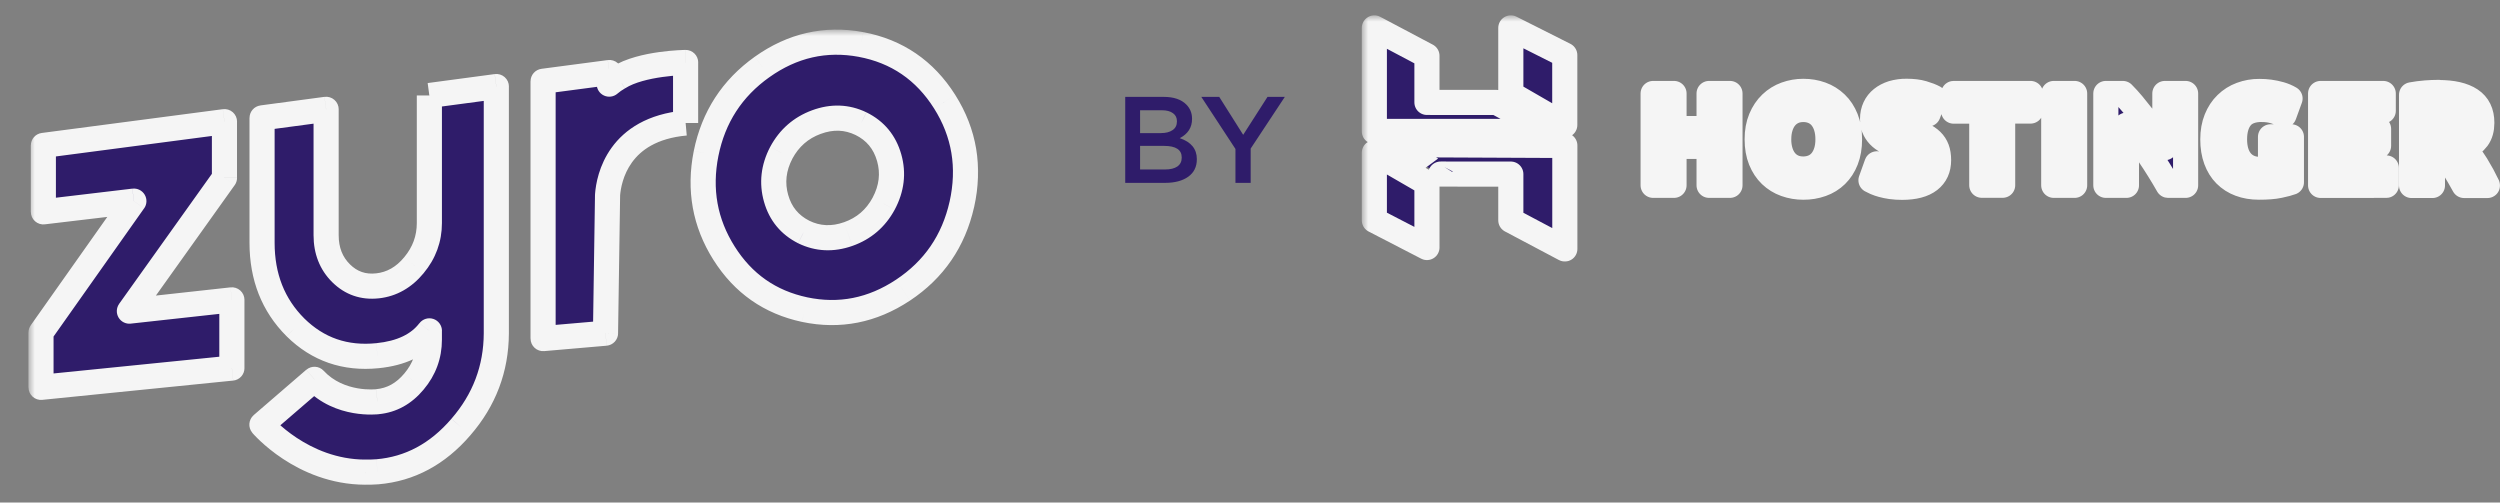 <svg fill="none" height="40" viewBox="0 0 199 40" width="199" xmlns="http://www.w3.org/2000/svg" xmlns:xlink="http://www.w3.org/1999/xlink"><rect x="0" y="0" width="199" height="40" fill="#808080" stroke="none"/><mask id="a" fill="#000" height="37" maskUnits="userSpaceOnUse" width="76" x="2.266" y="2.359"><path d="m2.266 2.359h76v37h-76z" fill="#fff"/><path clip-rule="evenodd" d="m17.869 14.157-7.57 10.61 8.161-.898v5.431l-15.193 1.534v-4.364l7.39-10.461-7.203.856v-5.289l14.416-1.893zm49.651 4.476c1.246-.439 2.187-1.245 2.822-2.418.642-1.205.789-2.425.439-3.659-.353-1.246-1.103-2.15-2.247-2.711-1.122-.541-2.304-.582-3.544-.125-1.236.455-2.168 1.27-2.798 2.446-.623 1.195-.759 2.404-.411 3.632.345 1.217 1.078 2.107 2.2 2.673 1.119.545 2.298.6 3.538.163zm-6.848-13.304c2.406-1.71 5.029-2.311 7.865-1.787 2.861.538 5.087 2.058 6.663 4.555 1.57 2.488 2.025 5.215 1.367 8.169-.659 2.924-2.225 5.199-4.683 6.83-2.446 1.621-5.054 2.134-7.829 1.552-2.764-.588-4.899-2.085-6.418-4.492-1.526-2.417-2.003-5.059-1.429-7.94.584-2.888 2.067-5.185 4.462-6.887zm-26.49 2.274v10.152c0 1.252-.408 2.369-1.223 3.349-.802.976-1.771 1.526-2.906 1.651-1.131.124-2.095-.21-2.894-1-.797-.788-1.195-1.799-1.195-3.034v-10.018l-5.098.682v9.935c0 2.724.883 4.967 2.658 6.739 1.785 1.76 3.959 2.515 6.53 2.256 1.891-.191 3.269-.849 4.13-1.978v.702c0 1.252-.408 2.362-1.223 3.33-.802.964-1.771 1.499-2.906 1.606 0 0-3.008.379-5.019-1.781l-3.165 2.729-1.02.88s3.194 3.765 8.229 3.78l.003-.006c.319.007.642.003.971-.025 2.571-.22 4.787-1.404 6.641-3.563 1.865-2.148 2.808-4.638 2.819-7.46v-19.64zm20.398 2.188v-4.817s-3.504.037-5.335 1.202h0c-.266.149-.516.324-.747.522l.014-.924-5.278.696v20.483l4.969-.43.164-11.029c.101-1.289.85-5.22 6.213-5.703z" fill="#000" fill-rule="evenodd"/></mask><mask id="b" fill="#000" height="20" maskUnits="userSpaceOnUse" width="91" x="108.397" y="1.222"><path d="m108.397 1.222h91v20h-91z" fill="#fff"/><path clip-rule="evenodd" d="m136.043 7.441h1.663v7.31h-1.663v-3.102h-2.791v3.102h-1.663v-7.31h1.663v2.795h2.791zm5.543 3.65c-.005.328.04.655.133.97.089.289.217.536.384.743.166.206.371.368.612.48.242.112.512.17.832.17.305 0 .581-.064.825-.17.241-.109.453-.274.618-.48.166-.207.294-.455.383-.743.09-.288.133-.612.133-.972 0-.359-.044-.684-.133-.976-.078-.272-.208-.526-.383-.749-.165-.206-.377-.37-.618-.479-.26-.116-.541-.173-.826-.169-.313 0-.59.057-.831.174-.239.114-.448.279-.612.485-.167.208-.295.457-.384.749-.09.292-.133.613-.133.965zm5.636 0c0 .625-.095 1.176-.282 1.651-.186.475-.446.872-.772 1.192-.331.323-.729.569-1.167.723-.467.165-.959.247-1.454.242-.487.003-.97-.079-1.428-.242-.438-.156-.837-.402-1.172-.723-.334-.32-.596-.717-.788-1.192s-.288-1.025-.288-1.651.099-1.177.298-1.651c.199-.474.467-.874.805-1.197.334-.322.734-.57 1.172-.728.448-.163.922-.245 1.4-.243.512 0 .981.081 1.428.243.448.162.832.404 1.172.728.34.323.597.723.789 1.197.191.475.287 1.025.287 1.651zm4.179 2.405c.234 0 .428-.019.58-.058.153-.039.275-.091.368-.159.086-.059.153-.141.192-.237.035-.091.053-.193.053-.305 0-.239-.114-.445-.341-.597s-.618-.329-1.171-.512c-.246-.086-.488-.183-.725-.29-.236-.105-.454-.244-.65-.411-.194-.168-.353-.372-.469-.601-.128-.235-.181-.522-.181-.86s.064-.635.192-.912.309-.502.544-.691c.235-.189.512-.335.85-.444.367-.106.748-.158 1.13-.152.498 0 .927.053 1.289.159s.661.222.896.348l-.48 1.298c-.221-.111-.451-.205-.687-.279-.252-.081-.556-.122-.911-.122-.397 0-.684.055-.857.164-.172.109-.261.276-.261.502 0 .127.032.246.096.338.073.1.165.184.272.248.117.074.252.141.405.201l.505.191 1.002.417c.284.137.52.297.709.48.186.181.33.4.42.643.092.246.139.545.139.896 0 .682-.242 1.212-.725 1.587-.483.376-1.211.572-2.184.572-.296.002-.591-.018-.884-.058-.235-.033-.468-.081-.698-.143-.178-.048-.353-.107-.522-.179-.126-.054-.248-.114-.368-.18l.469-1.308c.22.127.491.227.815.322s.719.143 1.188.143zm10.231-6.055v1.397h-2.221v5.907h-1.662v-5.9h-2.239v-1.403zm1.846 7.31h1.663v-7.31h-1.663zm9.101 0c-.482-.846-.997-1.673-1.545-2.479-.545-.803-1.135-1.574-1.769-2.31v4.789h-1.64v-7.31h1.352c.272.273.532.558.778.854l.869 1.081.879 1.192.82 1.187v-4.314h1.651v7.31h-1.394zm7.483-6.044c-.768 0-1.334.213-1.678.638-.345.425-.516 1.008-.516 1.746 0 .358.042.684.127.976.086.292.213.543.384.754.171.212.39.38.64.491.256.116.554.174.895.174l.473-.011c.132-.006.247-.021.346-.042v-2.542h1.663v3.619c-.2.077-.518.159-.96.254-.441.095-.983.132-1.631.132-.553 0-1.056-.085-1.507-.254-.435-.159-.83-.411-1.156-.738-.32-.318-.566-.721-.74-1.192s-.261-1.016-.261-1.614c0-.612.096-1.153.287-1.625.192-.472.448-.87.789-1.197.335-.328.736-.581 1.177-.743.462-.171.951-.257 1.443-.254.564-.004 1.126.072 1.668.227.274.077.537.189.783.332l-.479 1.319c-.251-.129-.513-.233-.783-.311-.314-.091-.638-.135-.965-.132zm4.658 6.05v-7.316h4.986v1.382h-3.324v1.435h2.951v1.35h-2.951v1.761h3.569v1.382zm9.496-5.992-.325.011-.272.021v1.983h.469c.625 0 1.072-.076 1.343-.232.27-.155.405-.419.405-.791 0-.359-.137-.613-.41-.765-.272-.152-.676-.227-1.208-.227zm-.094-1.397c1.108 0 1.957.196 2.545.586.589.39.885.997.885 1.82 0 .513-.119.93-.357 1.25s-.581.571-1.028.754l.468.629.486.738.463.801.416.818h-1.859l-.411-.728c-.267-.471-.555-.93-.861-1.377-.133-.195-.276-.383-.428-.565h-.82v2.669h-1.662v-7.218c.362-.063.737-.119 1.124-.147.346-.026.692-.04 1.039-.042zm-84.725 3.092v-8.238l4.187 2.217v3.712l5.543.003 4.255 2.307zm10.864-2.989v-5.25l4.294 2.162v5.568zm0 9.914v-3.526l-5.586-.004c.005.025-4.326-2.343-4.326-2.343l14.211.066v8.238l-4.299-2.277zm-10.864.154v-5.383l4.187 2.422v5.124z" fill="#000" fill-rule="evenodd"/></mask><path clip-rule="evenodd" d="m17.869 14.157-7.57 10.61 8.161-.898v5.431l-15.193 1.534v-4.364l7.39-10.461-7.203.856v-5.289l14.416-1.893zm49.651 4.476c1.246-.439 2.187-1.245 2.822-2.418.642-1.205.789-2.425.439-3.659-.353-1.246-1.103-2.15-2.247-2.711-1.122-.541-2.304-.582-3.544-.125-1.236.455-2.168 1.27-2.798 2.446-.623 1.195-.759 2.404-.411 3.632.345 1.217 1.078 2.107 2.2 2.673 1.119.545 2.298.6 3.538.163zm-6.848-13.304c2.406-1.71 5.029-2.311 7.865-1.787 2.861.538 5.087 2.058 6.663 4.555 1.57 2.488 2.025 5.215 1.367 8.169-.659 2.924-2.225 5.199-4.683 6.83-2.446 1.621-5.054 2.134-7.829 1.552-2.764-.588-4.899-2.085-6.418-4.492-1.526-2.417-2.003-5.059-1.429-7.94.584-2.888 2.067-5.185 4.462-6.887zm-26.49 2.274v10.152c0 1.252-.408 2.369-1.223 3.349-.802.976-1.771 1.526-2.906 1.651-1.131.124-2.095-.21-2.894-1-.797-.788-1.195-1.799-1.195-3.034v-10.018l-5.098.682v9.935c0 2.724.883 4.967 2.658 6.739 1.785 1.76 3.959 2.515 6.53 2.256 1.891-.191 3.269-.849 4.13-1.978v.702c0 1.252-.408 2.362-1.223 3.33-.802.964-1.771 1.499-2.906 1.606 0 0-3.008.379-5.019-1.781l-3.165 2.729-1.02.88s3.194 3.765 8.229 3.78l.003-.006c.319.007.642.003.971-.025 2.571-.22 4.787-1.404 6.641-3.563 1.865-2.148 2.808-4.638 2.819-7.46v-19.64zm20.398 2.188v-4.817s-3.504.037-5.335 1.202h0c-.266.149-.516.324-.747.522l.014-.924-5.278.696v20.483l4.969-.43.164-11.029c.101-1.289.85-5.22 6.213-5.703z" fill="#2f1c6a" fill-rule="evenodd"/><path d="m17.869 14.157.814.581c.121-.17.186-.373.186-.581zm-7.57 10.61-.814-.581c-.229.321-.248.747-.049 1.087s.58.531.972.488zm8.161-.898h1c0-.284-.121-.555-.333-.745s-.494-.28-.777-.249zm0 5.431.101.995c.511-.052.899-.482.899-.995zm-15.193 1.534h-1c0 .283.12.552.329.742.21.19.49.282.771.253zm0-4.364-.817-.577c-.119.169-.183.37-.183.577zm7.39-10.461.817.577c.228-.323.245-.749.043-1.089s-.585-.528-.977-.481zm-7.203.856h-1c0 .286.122.558.336.748.214.19.498.279.782.245zm0-5.289-.13-.992c-.498.065-.87.489-.87.992zm14.416-1.893h1c0-.288-.124-.562-.341-.752-.216-.19-.504-.277-.79-.24zm52.473 6.531.879.476.003-.006zm.439-3.659-.962.273v0zm-2.247-2.711.441-.898-.007-.003zm-3.544-.125.345.938zm-2.798 2.446-.881-.473-.005.011zm-.411 3.632.962-.273zm2.2 2.673-.451.893c.004.002.009.004.013.006zm-3.309-13.141h-1c0 .374.209.717.541.889.333.172.733.143 1.038-.073zm7.865-1.787.185-.983-.003-.001zm6.663 4.555.846-.534-0-0zm1.367 8.169.976.22.001-.003zm-4.683 6.83.552.833 0-0zm-7.829 1.552-.208.978.003.001zm-6.418-4.492.846-.534zm-1.429-7.94-.98-.198-.001.003zm4.462-6.887h1c0-.374-.209-.717-.541-.889-.333-.172-.733-.143-1.038.074zm-27.714 15.775-.769-.639-.004.004zm-2.906 1.651.109.994h0zm-2.894-1 .703-.711zm-1.195-13.052h1c0-.288-.124-.563-.341-.753-.217-.19-.505-.277-.791-.239zm-5.098.682-.133-.991c-.497.066-.867.49-.867.991zm2.658 16.674-.707.708.004.004zm6.53 2.256-.1-.995zm4.13-1.978h1c0-.429-.274-.81-.68-.948s-.855 0-1.115.341zm-1.223 4.032-.765-.644-.004.005zm-2.906 1.606-.094-.996c-.01.001-.021.002-.031.003zm-5.019-1.781.732-.681c-.366-.393-.978-.427-1.385-.076zm-3.165 2.729-.653-.757h-0zm-1.02.88-.653-.757c-.416.359-.465.985-.109 1.404zm8.229 3.78-.003 1c.364.001.7-.196.877-.514zm.003-.006.021-1c-.371-.008-.715.19-.895.514zm.971-.025-.085-.996-0.0 0zm6.641-3.563-.755-.656-.004.004zm2.819-7.46 1 .004v-.004zm0-19.64h1c0-.288-.124-.563-.341-.753-.217-.19-.505-.277-.791-.239zm15.067-1.916h1c0-.267-.107-.523-.297-.711-.19-.188-.447-.292-.714-.289zm-5.335 1.202-.537-.844c-.375.239-.548.696-.423 1.123.124.427.515.721.96.721zm0 0 .49.871c.396-.223.592-.685.477-1.125-.115-.44-.513-.747-.967-.747zm-.747.522-1-.015c-.006.393.219.753.575.92s.777.11 1.075-.146zm.014-.924 1.0.015c.004-.291-.118-.569-.335-.762-.217-.193-.507-.282-.795-.244zm-5.278.696-.131-.991c-.497.066-.869.49-.869.991zm0 20.483h-1c0 .28.118.547.324.737s.483.283.762.259zm4.969-.43.086.996c.511-.044.906-.468.914-.981zm.164-11.029-.997-.078c-.002.021-.003.042-.003.063zm-31.312-1.918-7.57 10.61 1.628 1.162 7.57-10.61zm-6.647 12.185 8.161-.898-.219-1.988-8.161.898zm7.051-1.892v5.431h2v-5.431zm.899 4.436-15.193 1.534.201 1.99 15.193-1.534zm-14.093 2.529v-4.364h-2v4.364zm-.183-3.787 7.39-10.461-1.633-1.154-7.39 10.461zm6.455-12.031-7.203.856.236 1.986 7.203-.856zm-6.085 1.849v-5.289h-2v5.289zm-.87-4.297 14.416-1.893-.26-1.983-14.416 1.893zm13.286-2.885v4.472h2v-4.472zm50.983 9.892c1.482-.522 2.618-1.496 3.37-2.885l-1.759-.952c-.518.957-1.266 1.596-2.275 1.951zm3.373-2.891c.755-1.416.944-2.902.518-4.403l-1.924.546c.275.968.17 1.923-.359 2.916zm.518-4.403c-.43-1.514-1.366-2.647-2.768-3.336l-.882 1.795c.885.435 1.448 1.109 1.726 2.087zm-2.775-3.339c-1.383-.666-2.847-.706-4.323-.163l.691 1.877c1.004-.369 1.903-.327 2.764.088zm-4.323-.163c-1.469.541-2.59 1.524-3.334 2.911l1.762.945c.517-.964 1.26-1.611 2.262-1.98zm-3.34 2.922c-.734 1.408-.908 2.879-.486 4.367l1.924-.546c-.275-.968-.176-1.915.336-2.897zm-.486 4.367c.421 1.484 1.338 2.6 2.712 3.293l.901-1.786c-.871-.44-1.419-1.104-1.688-2.054zm2.724 3.3c1.373.668 2.83.728 4.308.207l-.664-1.886c-1.003.353-1.904.302-2.768-.119zm-2.292-13.225c2.193-1.559 4.543-2.092 7.104-1.619l.363-1.967c-3.111-.574-6.006.093-8.626 1.955zm7.101-1.619c2.584.486 4.572 1.84 6.002 4.106l1.691-1.068c-1.723-2.729-4.186-4.414-7.324-5.004zm6.002 4.106c1.424 2.257 1.839 4.713 1.237 7.419l1.952.434c.713-3.203.218-6.202-1.498-8.92zm1.237 7.416c-.604 2.676-2.019 4.73-4.26 6.216l1.105 1.667c2.675-1.774 4.39-4.27 5.105-7.443zm-4.26 6.216c-2.23 1.478-4.566 1.932-7.071 1.407l-.411 1.957c3.045.639 5.925.067 8.586-1.697zm-7.068 1.407c-2.497-.532-4.403-1.866-5.78-4.048l-1.691 1.067c1.661 2.633 4.025 4.292 7.055 4.937zm-5.78-4.048c-1.385-2.195-1.819-4.574-1.294-7.211l-1.962-.391c-.623 3.125-.102 6.029 1.564 8.669zm-1.294-7.208c.534-2.642 1.875-4.717 4.061-6.27l-1.159-1.63c-2.604 1.851-4.229 4.369-4.863 7.504zm2.482-7.085v0h2v-0zm-26.49 2.274v10.152h2v-10.152zm0 10.152c0 1.014-.324 1.905-.992 2.71l1.538 1.278c.961-1.156 1.454-2.498 1.454-3.988zm-.996 2.715c-.655.797-1.395 1.198-2.243 1.292l.219 1.988c1.422-.157 2.621-.855 3.57-2.01zm-2.243 1.291c-.835.092-1.5-.141-2.082-.717l-1.406 1.422c1.016 1.004 2.28 1.439 3.707 1.283zm-2.082-.717c-.587-.58-.898-1.325-.898-2.323h-2c0 1.472.484 2.749 1.492 3.746zm-.898-2.323v-10.018h-2v10.018zm-1.133-11.009-5.098.682.265 1.982 5.098-.682zm-5.966 1.673v9.935h2v-9.935zm0 9.935c0 2.963.971 5.47 2.952 7.447l1.413-1.415c-1.57-1.567-2.365-3.548-2.365-6.032zm2.956 7.452c2.003 1.975 4.474 2.826 7.332 2.538l-.201-1.99c-2.283.23-4.16-.428-5.728-1.973zm7.332 2.538c2.067-.208 3.745-.949 4.825-2.367l-1.591-1.212c-.64.84-1.721 1.416-3.434 1.589zm3.029-2.973v.702h2v-.702zm0 .702c0 1.013-.323 1.896-.988 2.686l1.53 1.288c.965-1.146 1.458-2.484 1.458-3.974zm-.992 2.691c-.651.782-1.387 1.17-2.232 1.25l.189 1.991c1.425-.135 2.628-.817 3.581-1.962zm-2.138 2.246c-.125-.992-.125-.992-.124-.992 0-0.0.001-0.0.001-0.0 0-0.0.001-0.0.001-0.0.001-0.0.001-0.0.002-0.0.001 0 .001 0-0.0 0-.002 0-.006.001-.012.001-.014.001-.037.004-.071.006-.067.005-.17.01-.303.011-.267.002-.645-.016-1.076-.091-.869-.152-1.894-.527-2.704-1.397l-1.464 1.363c1.201 1.29 2.686 1.805 3.823 2.004.572.1 1.072.123 1.432.121.181-.001.328-.008.434-.016.053-.004.096-.008.127-.011.016-.002.029-.003.039-.004.005-.001.009-.001.013-.002.002-0.0.003-0.0.005-.001.001-0.0.001-0.0.002-0.0 0 0 .001 0 .001-0.0 0 0 .001-0-.124-.992zm-5.672-2.538-3.165 2.73 1.306 1.514 3.165-2.729zm-3.165 2.73-1.02.88 1.306 1.514 1.02-.88zm-.367 1.637c-.763.647-.762.647-.762.647 0.0 0.0 0.0.001.001.001 0.0.001.001.001.001.002.001.001.002.003.004.004.003.003.007.008.011.013.009.01.021.024.036.041.03.034.073.081.129.14.11.117.27.279.475.471.411.384 1.011.892 1.78 1.4 1.534 1.013 3.78 2.053 6.551 2.061l.006-2c-2.264-.006-4.132-.857-5.454-1.73-.659-.435-1.172-.87-1.517-1.192-.172-.161-.302-.293-.386-.382-.042-.044-.072-.078-.091-.099-.009-.011-.016-.018-.019-.022-.002-.002-.003-.003-.003-.003-0-0-0 0 0.0 0.0 0.0 0.0 0.0 0.0.001.001 0.0 0.0 0.0 0.0 0.0.001 0.0 0.0.001.001-.762.647zm9.103 4.266.003-.006-1.748-.972-.003.006zm-.892.508c.34.007.701.004 1.078-.028l-.171-1.993c-.281.024-.566.028-.864.021zm1.078-.028c2.858-.244 5.308-1.571 7.315-3.908l-1.517-1.303c-1.702 1.981-3.684 3.023-5.968 3.218zm7.311-3.904c2.02-2.327 3.052-5.048 3.064-8.112l-2-.008c-.01 2.579-.864 4.839-2.574 6.809zm3.064-8.116v-19.64h-2v19.64zm-1.133-20.631-5.331.713.265 1.982 5.331-.713zm16.2 3.892v-4.817h-2v4.817zm-1-4.817c-.011-1-.011-1-.011-1-0.0 0-0.0 0-0.0 0-0 0-.001 0-.001 0-.001 0-.002 0-.003 0-.003 0-.006 0-.01 0-.009 0-.02 0-.035.001-.03.001-.072.002-.126.004-.108.004-.261.01-.45.021-.376.023-.898.066-1.483.148-1.128.158-2.644.48-3.752 1.184l1.073 1.688c.724-.46 1.875-.74 2.956-.891.52-.073.989-.112 1.327-.132.168-.01.303-.016.394-.019.046-.002.08-.002.103-.003.011-0.0.019-0.0.024-0.0.002-0.0.004-0.0.005-0.0 0-0.0.001-0.0.001-0s0 0-0 0c0 0-0 0-0 0s-0.0 0-.011-1zm-5.335 2.202h0v-2h-0zm-.49-1.871c-.322.181-.626.394-.907.634l1.301 1.519c.181-.155.378-.293.587-.41zm.744 1.408.014-.924-2-.029-.014.924zm-1.117-1.93-5.278.696.261 1.983 5.278-.696zm-6.147 1.687v20.483h2v-20.483zm1.086 21.479 4.969-.43-.173-1.993-4.969.43zm5.883-1.412.164-11.029-2-.03-.164 11.029zm.161-10.965c.043-.551.227-1.65.947-2.646.69-.955 1.947-1.922 4.359-2.139l-.179-1.992c-2.951.266-4.75 1.506-5.8 2.96-1.02 1.412-1.262 2.923-1.319 3.661z" fill="#f5f5f5" mask="url(#a)"/><path d="m89.568 14.556v-6.844h3.07c.789 0 1.385.202 1.789.606.306.306.46.684.46 1.134v.02c0 .678-.326 1.186-.978 1.525.906.306 1.359.861 1.359 1.662v.019c0 .6-.228 1.062-.684 1.389-.456.326-1.072.489-1.848.489zm4.116-4.889v-.02c0-.274-.104-.486-.313-.636-.209-.156-.505-.235-.89-.235h-1.731v1.819h1.643c.398 0 .711-.078.939-.235.235-.157.352-.388.352-.694zm.381 2.865c0-.613-.469-.919-1.408-.919h-1.907v1.877h1.995c.411 0 .733-.078.968-.235.235-.163.352-.398.352-.704zm4.277 2.024v-2.699l-2.718-4.146h1.427l1.907 3.021 1.936-3.021h1.379l-2.719 4.116v2.728z" fill="#2f1c6a"/><g clip-rule="evenodd" fill-rule="evenodd"><path d="m136.043 7.441h1.663v7.31h-1.663v-3.102h-2.791v3.102h-1.663v-7.31h1.663v2.795h2.791zm5.543 3.65c-.005.328.04.655.133.97.089.289.217.536.384.743.166.206.371.368.612.48.242.112.512.17.832.17.305 0 .581-.064.825-.17.241-.109.453-.274.618-.48.166-.207.294-.455.383-.743.09-.288.133-.612.133-.972 0-.359-.044-.684-.133-.976-.078-.272-.208-.526-.383-.749-.165-.206-.377-.37-.618-.479-.26-.116-.541-.173-.826-.169-.313 0-.59.057-.831.174-.239.114-.448.279-.612.485-.167.208-.295.457-.384.749-.09.292-.133.613-.133.965zm5.636 0c0 .625-.095 1.176-.282 1.651-.186.475-.446.872-.772 1.192-.331.323-.729.569-1.167.723-.467.165-.959.247-1.454.242-.487.003-.97-.079-1.428-.242-.438-.156-.837-.402-1.172-.723-.334-.32-.596-.717-.788-1.192s-.288-1.025-.288-1.651.099-1.177.298-1.651c.199-.474.467-.874.805-1.197.334-.322.734-.57 1.172-.728.448-.163.922-.245 1.4-.243.512 0 .981.081 1.428.243.448.162.832.404 1.172.728.34.323.597.723.789 1.197.191.475.287 1.025.287 1.651zm4.179 2.405c.234 0 .428-.019.58-.058.153-.039.275-.091.368-.159.086-.059.153-.141.192-.237.035-.091.053-.193.053-.305 0-.239-.114-.445-.341-.597s-.618-.329-1.171-.512c-.246-.086-.488-.183-.725-.29-.236-.105-.454-.244-.65-.411-.194-.168-.353-.372-.469-.601-.128-.235-.181-.522-.181-.86s.064-.635.192-.912.309-.502.544-.691c.235-.189.512-.335.85-.444.367-.106.748-.158 1.13-.152.498 0 .927.053 1.289.159s.661.222.896.348l-.48 1.298c-.221-.111-.451-.205-.687-.279-.252-.081-.556-.122-.911-.122-.397 0-.684.055-.857.164-.172.109-.261.276-.261.502 0 .127.032.246.096.338.073.1.165.184.272.248.117.074.252.141.405.201l.505.191 1.002.417c.284.137.52.297.709.48.186.181.33.4.42.643.092.246.139.545.139.896 0 .682-.242 1.212-.725 1.587-.483.376-1.211.572-2.184.572-.296.002-.591-.018-.884-.058-.235-.033-.468-.081-.698-.143-.178-.048-.353-.107-.522-.179-.126-.054-.248-.114-.368-.18l.469-1.308c.22.127.491.227.815.322s.719.143 1.188.143zm10.231-6.055v1.397h-2.221v5.907h-1.662v-5.9h-2.239v-1.403zm1.846 7.31h1.663v-7.31h-1.663zm9.101 0c-.482-.846-.997-1.673-1.545-2.479-.545-.803-1.135-1.574-1.769-2.31v4.789h-1.64v-7.31h1.352c.272.273.532.558.778.854l.869 1.081.879 1.192.82 1.187v-4.314h1.651v7.31h-1.394zm7.483-6.044c-.768 0-1.334.213-1.678.638-.345.425-.516 1.008-.516 1.746 0 .358.042.684.127.976.086.292.213.543.384.754.171.212.39.38.64.491.256.116.554.174.895.174l.473-.011c.132-.006.247-.021.346-.042v-2.542h1.663v3.619c-.2.077-.518.159-.96.254-.441.095-.983.132-1.631.132-.553 0-1.056-.085-1.507-.254-.435-.159-.83-.411-1.156-.738-.32-.318-.566-.721-.74-1.192s-.261-1.016-.261-1.614c0-.612.096-1.153.287-1.625.192-.472.448-.87.789-1.197.335-.328.736-.581 1.177-.743.462-.171.951-.257 1.443-.254.564-.004 1.126.072 1.668.227.274.077.537.189.783.332l-.479 1.319c-.251-.129-.513-.233-.783-.311-.314-.091-.638-.135-.965-.132zm4.658 6.05v-7.316h4.986v1.382h-3.324v1.435h2.951v1.35h-2.951v1.761h3.569v1.382zm9.496-5.992-.325.011-.272.021v1.983h.469c.625 0 1.072-.076 1.343-.232.27-.155.405-.419.405-.791 0-.359-.137-.613-.41-.765-.272-.152-.676-.227-1.208-.227zm-.094-1.397c1.108 0 1.957.196 2.545.586.589.39.885.997.885 1.82 0 .513-.119.93-.357 1.25s-.581.571-1.028.754l.468.629.486.738.463.801.416.818h-1.859l-.411-.728c-.267-.471-.555-.93-.861-1.377-.133-.195-.276-.383-.428-.565h-.82v2.669h-1.662v-7.218c.362-.063.737-.119 1.124-.147.346-.026.692-.04 1.039-.042zm-84.725 3.092v-8.238l4.187 2.217v3.712l5.543.003 4.255 2.307zm10.864-2.989v-5.25l4.294 2.162v5.568zm0 9.914v-3.526l-5.586-.004c.005.025-4.326-2.343-4.326-2.343l14.211.066v8.238l-4.299-2.277zm-10.864.154v-5.383l4.187 2.422v5.124z" fill="#2f1c6a"/><path d="m136.043 7.441h1.663v7.31h-1.663v-3.102h-2.791v3.102h-1.663v-7.31h1.663v2.795h2.791zm5.543 3.65c-.005.328.04.655.133.97.089.289.217.536.384.743.166.206.371.368.612.48.242.112.512.17.832.17.305 0 .581-.064.825-.17.241-.109.453-.274.618-.48.166-.207.294-.455.383-.743.09-.288.133-.612.133-.972 0-.359-.044-.684-.133-.976-.078-.272-.208-.526-.383-.749-.165-.206-.377-.37-.618-.479-.26-.116-.541-.173-.826-.169-.313 0-.59.057-.831.174-.239.114-.448.279-.612.485-.167.208-.295.457-.384.749-.09.292-.133.613-.133.965zm5.636 0c0 .625-.095 1.176-.282 1.651-.186.475-.446.872-.772 1.192-.331.323-.729.569-1.167.723-.467.165-.959.247-1.454.242-.487.003-.97-.079-1.428-.242-.438-.156-.837-.402-1.172-.723-.334-.32-.596-.717-.788-1.192s-.288-1.025-.288-1.651.099-1.177.298-1.651c.199-.474.467-.874.805-1.197.334-.322.734-.57 1.172-.728.448-.163.922-.245 1.4-.243.512 0 .981.081 1.428.243.448.162.832.404 1.172.728.34.323.597.723.789 1.197.191.475.287 1.025.287 1.651zm4.179 2.405c.234 0 .428-.019.58-.058.153-.039.275-.091.368-.159.086-.059.153-.141.192-.237.035-.091.053-.193.053-.305 0-.239-.114-.445-.341-.597s-.618-.329-1.171-.512c-.246-.086-.488-.183-.725-.29-.236-.105-.454-.244-.65-.411-.194-.168-.353-.372-.469-.601-.128-.235-.181-.522-.181-.86s.064-.635.192-.912.309-.502.544-.691c.235-.189.512-.335.85-.444.367-.106.748-.158 1.13-.152.498 0 .927.053 1.289.159s.661.222.896.348l-.48 1.298c-.221-.111-.451-.205-.687-.279-.252-.081-.556-.122-.911-.122-.397 0-.684.055-.857.164-.172.109-.261.276-.261.502 0 .127.032.246.096.338.073.1.165.184.272.248.117.074.252.141.405.201l.505.191 1.002.417c.284.137.52.297.709.48.186.181.33.4.42.643.092.246.139.545.139.896 0 .682-.242 1.212-.725 1.587-.483.376-1.211.572-2.184.572-.296.002-.591-.018-.884-.058-.235-.033-.468-.081-.698-.143-.178-.048-.353-.107-.522-.179-.126-.054-.248-.114-.368-.18l.469-1.308c.22.127.491.227.815.322s.719.143 1.188.143zm10.231-6.055v1.397h-2.221v5.907h-1.662v-5.9h-2.239v-1.403zm1.846 7.31h1.663v-7.31h-1.663zm9.101 0c-.482-.846-.997-1.673-1.545-2.479-.545-.803-1.135-1.574-1.769-2.31v4.789h-1.64v-7.31h1.352c.272.273.532.558.778.854l.869 1.081.879 1.192.82 1.187v-4.314h1.651v7.31h-1.394zm7.483-6.044c-.768 0-1.334.213-1.678.638-.345.425-.516 1.008-.516 1.746 0 .358.042.684.127.976.086.292.213.543.384.754.171.212.39.38.64.491.256.116.554.174.895.174l.473-.011c.132-.006.247-.021.346-.042v-2.542h1.663v3.619c-.2.077-.518.159-.96.254-.441.095-.983.132-1.631.132-.553 0-1.056-.085-1.507-.254-.435-.159-.83-.411-1.156-.738-.32-.318-.566-.721-.74-1.192s-.261-1.016-.261-1.614c0-.612.096-1.153.287-1.625.192-.472.448-.87.789-1.197.335-.328.736-.581 1.177-.743.462-.171.951-.257 1.443-.254.564-.004 1.126.072 1.668.227.274.077.537.189.783.332l-.479 1.319c-.251-.129-.513-.233-.783-.311-.314-.091-.638-.135-.965-.132zm4.658 6.05v-7.316h4.986v1.382h-3.324v1.435h2.951v1.35h-2.951v1.761h3.569v1.382zm9.496-5.992-.325.011-.272.021v1.983h.469c.625 0 1.072-.076 1.343-.232.27-.155.405-.419.405-.791 0-.359-.137-.613-.41-.765-.272-.152-.676-.227-1.208-.227zm-.094-1.397c1.108 0 1.957.196 2.545.586.589.39.885.997.885 1.82 0 .513-.119.93-.357 1.25s-.581.571-1.028.754l.468.629.486.738.463.801.416.818h-1.859l-.411-.728c-.267-.471-.555-.93-.861-1.377-.133-.195-.276-.383-.428-.565h-.82v2.669h-1.662v-7.218c.362-.063.737-.119 1.124-.147.346-.026.692-.04 1.039-.042zm-84.725 3.092v-8.238l4.187 2.217v3.712l5.543.003 4.255 2.307zm10.864-2.989v-5.25l4.294 2.162v5.568zm0 9.914v-3.526l-5.586-.004c.005.025-4.326-2.343-4.326-2.343l14.211.066v8.238l-4.299-2.277zm-10.864.154v-5.383l4.187 2.422v5.124z" mask="url(#b)" stroke="#f5f5f5" stroke-linejoin="round" stroke-width="2"/></g></svg>